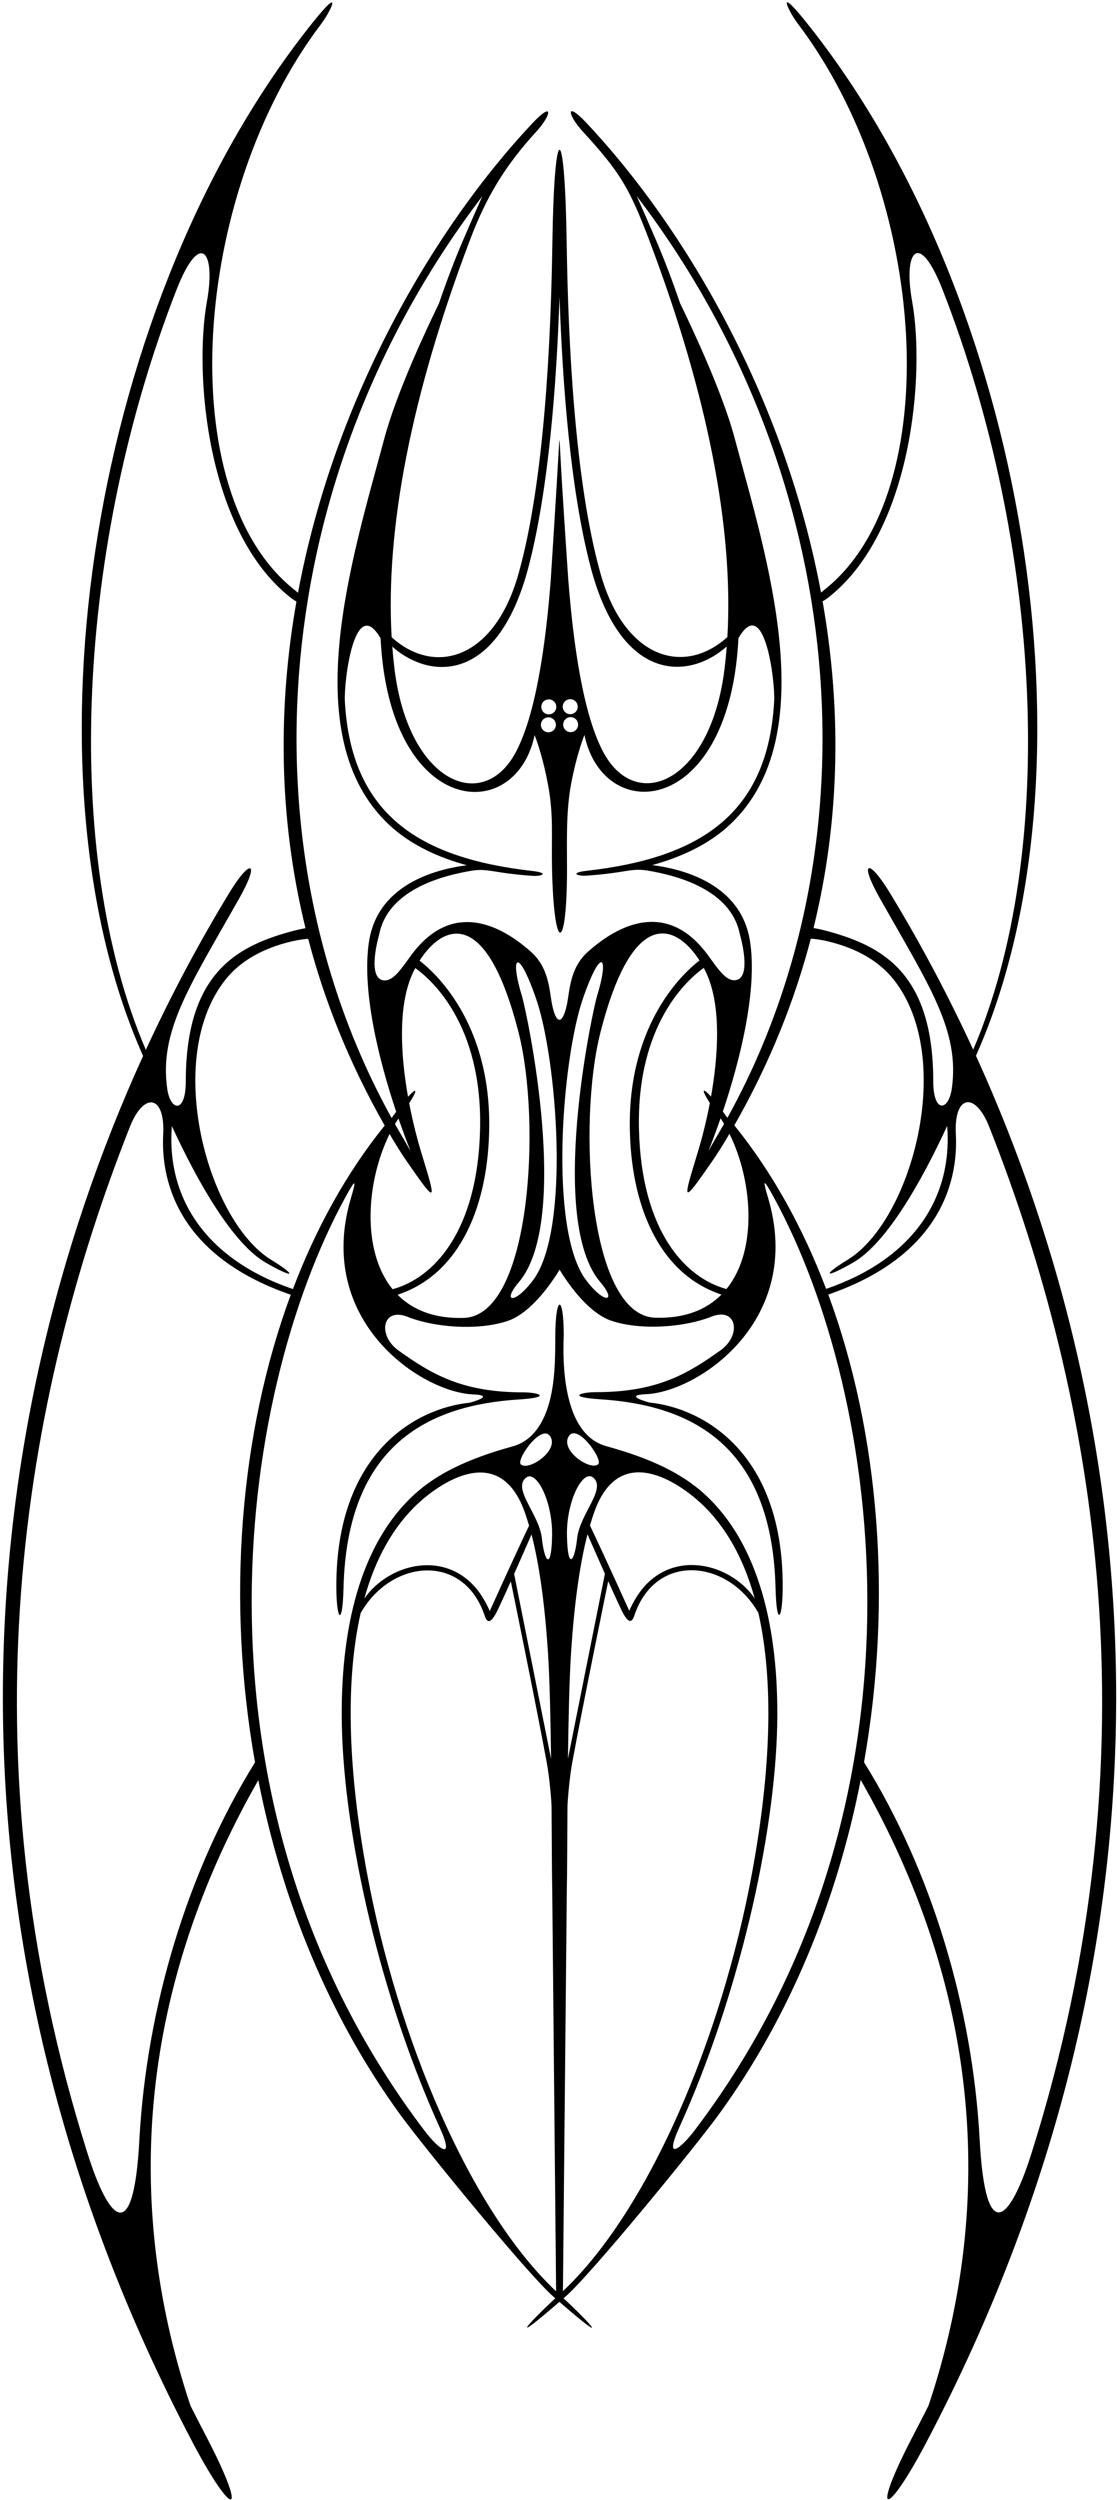 <?xml version="1.0" encoding="UTF-8"?>
<svg xmlns="http://www.w3.org/2000/svg" xmlns:xlink="http://www.w3.org/1999/xlink" width="274pt" height="613pt" viewBox="0 0 274 613" version="1.1">
<g id="surface1">
<path style=" stroke:none;fill-rule:nonzero;fill:rgb(0%,0%,0%);fill-opacity:1;" d="M 239.402 258.867 C 239.512 258.617 239.621 258.367 239.738 258.102 C 270.109 188.93 252.203 73.023 197.488 5.102 C 190.238 -3.898 193.379 2.742 195.738 5.852 C 227.465 47.672 232.516 120.699 202.238 144.602 C 201.93 144.848 201.652 145.078 201.398 145.301 C 192.445 97.301 167.875 55.652 143.906 30.188 C 138.574 24.52 139.238 28.188 142.906 32.188 C 152.07 42.184 154.387 46.047 159.238 58.852 C 173.746 97.129 179.953 129.84 178.426 156.207 C 167.805 165.801 153.234 161.562 147.348 140.777 C 140.895 117.996 139.352 82.84 139.004 59.398 C 138.551 29.078 135.953 29.195 135.496 59.566 C 135.141 83.008 133.594 118.086 127.152 140.82 C 121.266 161.605 106.695 165.848 96.074 156.254 C 94.547 129.887 100.754 97.176 115.262 58.898 C 119.227 48.438 123.762 40.777 131.594 32.23 C 135.262 28.23 135.926 24.562 130.594 30.23 C 106.625 55.699 82.055 97.344 73.102 145.344 C 72.848 145.125 72.57 144.895 72.262 144.648 C 41.984 120.746 47.035 47.715 78.762 5.898 C 81.121 2.785 84.262 -3.852 77.012 5.148 C 22.297 73.07 4.391 188.977 34.762 258.148 C 34.879 258.414 34.988 258.664 35.098 258.91 C -7.09 351.535 -18.484 473.984 47.262 598.898 C 57.262 617.898 61.262 617.773 50.262 596.773 C 49.055 594.469 47.879 592.168 46.727 589.875 C 29.773 539.156 34.672 486.711 63.367 436.484 C 69.152 465.898 80.629 494.375 98.156 518.473 C 104.172 526.742 129.516 557.676 135.676 563.066 C 135.863 563.227 136.035 563.375 136.215 563.531 C 128.812 570.441 124.93 575.062 137.223 564.41 C 149.613 575.148 145.68 570.477 138.234 563.531 C 138.434 563.359 138.617 563.199 138.824 563.02 C 144.984 557.633 170.328 526.699 176.344 518.426 C 193.871 494.328 205.348 465.852 211.133 436.438 C 239.828 486.664 244.727 539.109 227.773 589.828 C 226.621 592.125 225.445 594.422 224.238 596.727 C 213.238 617.727 217.238 617.852 227.238 598.852 C 292.984 473.938 281.59 351.492 239.402 258.867 Z M 203.238 146.473 C 223.77 130.34 226.961 91.734 223.738 73.852 C 221.488 61.352 225.488 56.352 231.238 71.102 C 255.465 133.242 259.598 208.629 238.738 257.352 C 238.734 257.363 238.73 257.371 238.727 257.383 C 232.504 243.867 225.629 230.996 218.238 218.852 C 213.055 210.328 210.574 210.973 215.836 220.273 C 228.074 241.918 235.441 252.703 233.488 266.852 C 232.719 272.441 228.926 273.105 228.926 265.102 C 228.926 238.625 216.402 232.078 203.527 228.461 C 201.879 227.996 200.492 227.715 199.559 227.551 C 206.312 200.082 206.266 172.902 201.785 147.453 C 202.23 147.199 202.719 146.883 203.238 146.473 Z M 147.238 253.352 C 155.391 221.117 166.273 227.176 171.582 235.508 C 167.914 238.32 154.297 250.492 154.488 276.102 C 154.633 295.059 161.344 312.254 176.973 317.426 C 173.328 321.098 168.047 323.324 160.738 323.102 C 144.238 322.602 141.738 275.102 147.238 253.352 Z M 143.738 313.852 C 134.484 301.512 137.91 259.523 142.988 244.852 C 147.488 231.852 149.488 234.352 146.488 244.102 C 145.27 248.07 134.34 299.18 147.238 314.352 C 151.488 319.352 148.238 319.852 143.738 313.852 Z M 156.738 276.852 C 156.141 251.031 168.781 240.059 172.637 237.324 C 172.953 237.922 173.238 238.52 173.488 239.102 C 176.867 246.941 176.227 258.648 174.41 268.898 C 172.191 266.406 171.988 267.18 174.129 270.445 C 173.27 274.949 172.203 279.105 171.188 282.445 C 167.461 294.695 167.047 295.82 174.828 284.547 C 175.812 283.117 176.965 281.324 178.238 279.188 C 178.477 278.789 178.699 278.395 178.934 278 C 184.578 289.395 185.969 306.527 178.199 316.066 C 168.207 313.391 157.324 301.996 156.738 276.852 Z M 176.754 274.203 C 177.047 274.645 177.328 275.102 177.609 275.57 C 177.051 276.559 176.484 277.543 175.906 278.52 C 175.086 279.902 174.387 281.133 173.785 282.227 C 174.734 279.836 175.742 277.129 176.754 274.203 Z M 180.133 275.93 C 188.789 260.762 194.906 245.418 198.898 230.148 C 199.906 230.223 201.32 230.398 203.004 230.797 C 209.945 232.434 215.547 235.559 219.223 240.199 C 234.523 259.52 223.613 299.238 207.988 308.852 C 201.488 312.852 202.238 313.602 209.238 309.602 C 217.461 304.902 226.094 289.613 232.344 276.066 C 233.727 293.93 223.781 308.801 202.645 316.035 C 196.953 301.031 189.426 287.422 180.133 275.93 Z M 166.836 74.391 C 164.867 68.637 162.855 63.371 160.906 58.852 C 159.066 54.586 157.438 50.855 156.176 48.059 C 208.512 116.695 215.578 207.027 178.43 274.094 C 178.066 273.582 177.699 273.066 177.316 272.547 C 181.703 259.449 185.793 242.656 183.988 230.852 C 181.715 215.965 165.945 212.879 159.984 212.117 C 166.531 210.328 173.711 207.281 179.238 202.02 C 202.113 180.254 187.977 136.453 180.238 107.52 C 177.207 96.176 169.797 80.457 166.836 74.391 Z M 129.68 138.867 C 134.641 119.789 136.535 93.848 137.25 72.77 C 137.969 93.84 139.863 119.758 144.82 138.82 C 152.246 167.391 168.82 166.859 178.27 158.516 C 178.129 160.367 177.949 162.191 177.73 163.98 C 174.32 191.734 156.289 199.395 148.176 184.754 C 143.133 175.656 140.66 158.348 139.398 142.098 C 139.398 142.098 137.898 120.43 137.395 110.273 C 137.258 107.441 137.242 106.93 137.055 110.324 C 136.492 120.512 135.102 142.148 135.102 142.148 C 133.84 158.398 131.363 175.703 126.324 184.797 C 118.211 199.438 100.18 191.777 96.77 164.027 C 96.551 162.238 96.371 160.414 96.23 158.559 C 105.68 166.902 122.254 167.438 129.68 138.867 Z M 139.977 175.84 C 140.992 175.84 141.816 176.66 141.816 177.676 C 141.816 178.691 140.992 179.516 139.977 179.516 C 138.961 179.516 138.141 178.691 138.141 177.676 C 138.141 176.66 138.961 175.84 139.977 175.84 Z M 138.039 173.277 C 138.039 172.262 138.863 171.438 139.879 171.438 C 140.895 171.438 141.715 172.262 141.715 173.277 C 141.715 174.293 140.895 175.117 139.879 175.117 C 138.863 175.117 138.039 174.293 138.039 173.277 Z M 134.621 175.16 C 133.605 175.16 132.785 174.34 132.785 173.324 C 132.785 172.309 133.605 171.484 134.621 171.484 C 135.637 171.484 136.461 172.309 136.461 173.324 C 136.461 174.34 135.637 175.16 134.621 175.16 Z M 136.359 177.723 C 136.359 178.738 135.539 179.562 134.523 179.562 C 133.508 179.562 132.684 178.738 132.684 177.723 C 132.684 176.707 133.508 175.883 134.523 175.883 C 135.539 175.883 136.359 176.707 136.359 177.723 Z M 129.176 185.871 C 130.691 182.945 131.129 180.23 131.129 180.23 C 131.129 180.23 132.957 184.586 134.406 192.281 C 135.848 199.922 135.234 204.906 135.41 212.961 C 135.867 234.062 139.09 233.75 139.09 213.023 C 139.09 206.285 138.812 198.973 140.109 192.133 C 141.559 184.5 143.371 180.188 143.371 180.188 C 143.371 180.188 143.809 182.898 145.324 185.828 C 152.828 200.305 174.523 197.035 180.004 166.719 C 180.586 163.5 180.953 160.059 181.148 156.465 C 187.539 145.418 190.164 167.086 189.906 171.852 C 188.406 199.641 171.691 210.367 143.906 213.52 C 139.684 213.996 141.551 214.875 143.887 214.707 C 145.547 214.59 148.539 214.367 152.219 213.777 C 156.363 213.117 157.023 213.008 161.699 214.008 C 169.387 215.652 179.652 219.609 181.488 229.102 C 181.488 229.102 184.738 240.102 180.238 240.352 C 177.988 240.477 176.051 237.477 173.676 234.227 C 164.488 221.656 153.215 225.355 144.238 233.352 C 139.68 237.414 139.773 243.004 139.047 246.391 C 138.004 251.242 136.445 251.363 135.41 246.23 C 134.727 242.824 134.727 237.379 130.262 233.398 C 121.285 225.398 110.012 221.699 100.824 234.273 C 98.449 237.523 96.512 240.523 94.262 240.398 C 89.762 240.148 93.012 229.148 93.012 229.148 C 94.848 219.656 105.113 215.695 112.801 214.055 C 117.477 213.055 118.137 213.16 122.281 213.824 C 125.961 214.414 128.953 214.633 130.613 214.754 C 132.949 214.918 134.816 214.043 130.594 213.562 C 102.809 210.414 86.094 199.684 84.594 171.898 C 84.336 167.129 86.957 145.465 93.352 156.508 C 93.547 160.102 93.914 163.543 94.496 166.766 C 99.977 197.082 121.672 200.352 129.176 185.871 Z M 66.512 308.898 C 50.887 299.281 39.977 259.566 55.277 240.246 C 58.953 235.602 64.555 232.477 71.496 230.84 C 73.18 230.441 74.594 230.27 75.602 230.195 C 79.594 245.465 85.711 260.805 94.367 275.977 C 85.074 287.465 77.547 301.074 71.852 316.078 C 50.719 308.848 40.777 293.973 42.156 276.109 C 48.406 289.66 57.039 304.949 65.262 309.648 C 72.262 313.648 73.012 312.898 66.512 308.898 Z M 95.57 278.047 C 95.801 278.441 96.027 278.836 96.262 279.23 C 97.535 281.371 98.684 283.164 99.672 284.594 C 107.453 295.863 107.039 294.738 103.312 282.492 C 102.297 279.152 101.23 274.992 100.371 270.492 C 102.512 267.223 102.309 266.453 100.09 268.945 C 98.273 258.695 97.633 246.984 101.012 239.148 C 101.262 238.562 101.547 237.969 101.863 237.367 C 105.719 240.105 118.359 251.078 117.762 276.898 C 117.176 302.043 106.293 313.434 96.301 316.113 C 88.531 306.57 89.922 289.441 95.57 278.047 Z M 96.891 275.613 C 97.168 275.148 97.453 274.688 97.746 274.25 C 98.758 277.172 99.766 279.879 100.715 282.27 C 100.113 281.18 99.414 279.949 98.594 278.562 C 98.016 277.586 97.449 276.602 96.891 275.613 Z M 120.012 276.148 C 120.203 250.539 106.586 238.363 102.918 235.555 C 108.227 227.223 119.109 221.164 127.262 253.398 C 132.762 275.148 130.262 322.648 113.762 323.148 C 106.453 323.367 101.172 321.141 97.527 317.473 C 113.156 312.301 119.867 295.102 120.012 276.148 Z M 127.262 314.398 C 140.16 299.223 129.23 248.113 128.012 244.148 C 125.012 234.398 127.012 231.898 131.512 244.898 C 136.59 259.57 140.016 301.559 130.762 313.898 C 126.262 319.898 123.012 319.398 127.262 314.398 Z M 118.324 48.102 C 117.062 50.898 115.434 54.633 113.594 58.898 C 111.645 63.418 109.633 68.68 107.664 74.434 C 104.703 80.504 97.293 96.223 94.262 107.562 C 86.523 136.496 72.387 180.297 95.262 202.062 C 100.789 207.328 107.969 210.371 114.516 212.16 C 108.555 212.926 92.785 216.012 90.512 230.898 C 88.707 242.699 92.797 259.496 97.184 272.594 C 96.801 273.113 96.434 273.625 96.07 274.141 C 58.922 207.074 65.988 116.738 118.324 48.102 Z M 43.262 71.148 C 49.012 56.398 53.012 61.398 50.762 73.898 C 47.543 91.777 50.73 130.387 71.262 146.52 C 71.781 146.926 72.27 147.246 72.715 147.496 C 68.234 172.945 68.188 200.129 74.941 227.594 C 74.008 227.758 72.621 228.039 70.973 228.508 C 58.098 232.121 45.574 238.672 45.574 265.148 C 45.574 273.152 41.781 272.484 41.012 266.898 C 39.059 252.746 46.426 241.965 58.664 220.32 C 63.922 211.016 61.445 210.371 56.262 218.898 C 48.871 231.039 41.996 243.914 35.773 257.426 C 35.77 257.418 35.766 257.406 35.762 257.398 C 14.902 208.672 19.035 133.289 43.262 71.148 Z M 34.184 524.734 C 32.77 551.086 26.734 544.68 21.449 527.945 C -9.574 429.684 5.609 342.711 31.848 276.332 C 35.301 267.594 40.543 268.469 40.031 278.16 C 39.496 288.262 42.605 307.57 71.324 317.465 C 58.742 351.496 55.535 392.504 62.555 432.129 C 46.07 458.645 35.941 492.098 34.184 524.734 Z M 89.996 459.133 C 85.41 434.223 84.645 412.438 88.469 395.527 C 96.02 382.254 113.734 380.699 118.887 396.148 C 119.453 397.848 120.305 398.523 122.172 394.59 C 123.02 392.797 124.133 390.359 125.305 387.742 C 125.305 387.742 131.535 418.113 134.141 432.297 C 134.824 436.02 135.285 441.797 135.297 443.023 C 135.367 452.633 135.383 460.621 135.457 462.898 L 136.414 561.828 C 115.324 541.98 97.492 499.824 89.996 459.133 Z M 132.926 377.23 C 132.262 371.23 125.762 365.23 128.926 362.398 C 131.477 360.117 135.594 368.062 135.426 376.562 C 135.262 385.062 133.594 383.23 132.926 377.23 Z M 135.18 431.277 L 126.117 385.926 C 127.645 382.496 129.203 378.945 130.387 376.242 C 132.121 382.965 133.586 392.344 134.426 405.398 C 134.836 411.699 135.051 421.504 135.18 431.277 Z M 127.762 359.062 C 126.496 357.93 133.094 348.562 135.094 352.398 C 136.906 355.875 129.629 360.746 127.762 359.062 Z M 128.586 370.414 C 128.992 371.52 129.395 372.746 129.785 374.082 C 126.344 381.273 120.137 395.023 120.137 395.023 C 120.137 395.023 119.59 393.648 118.512 391.867 C 111.008 379.496 95.75 382.789 89.371 391.961 C 92.059 382.258 96.406 374.344 102.598 368.605 C 107.754 363.824 122.281 353.434 128.586 370.414 Z M 138.086 561.785 L 139.047 462.852 C 139.117 460.574 139.133 452.59 139.203 442.977 C 139.215 441.75 139.676 435.973 140.359 432.25 C 142.965 418.07 149.195 387.695 149.195 387.695 C 150.367 390.312 151.48 392.75 152.328 394.543 C 154.195 398.477 155.047 397.805 155.613 396.102 C 160.766 380.656 178.48 382.207 186.031 395.48 C 189.855 412.395 189.09 434.18 184.504 459.09 C 177.008 499.777 159.176 541.934 138.086 561.785 Z M 144.715 374.035 C 145.105 372.703 145.508 371.477 145.914 370.371 C 152.219 353.391 166.746 363.781 171.902 368.562 C 178.094 374.297 182.438 382.215 185.129 391.914 C 178.75 382.742 163.492 379.449 155.988 391.824 C 154.91 393.605 154.363 394.977 154.363 394.977 C 154.363 394.977 148.156 381.227 144.715 374.035 Z M 148.383 385.883 L 139.32 431.234 C 139.449 421.461 139.664 411.656 140.074 405.352 C 140.914 392.301 142.379 382.918 144.113 376.199 C 145.297 378.902 146.855 382.453 148.383 385.883 Z M 146.738 359.02 C 144.871 360.699 137.594 355.828 139.406 352.352 C 141.406 348.52 148.004 357.883 146.738 359.02 Z M 145.574 362.352 C 148.738 365.188 142.238 371.188 141.574 377.188 C 140.906 383.188 139.238 385.02 139.074 376.52 C 138.906 368.02 143.023 360.07 145.574 362.352 Z M 170.309 522.465 C 166.953 526.879 162.762 530.141 166.66 521.566 C 180.996 490.023 190.121 450.461 190.648 422.852 C 191.094 399.52 186.195 378.543 172.801 366.332 C 167.371 361.387 159.914 357.672 148.738 354.602 C 144.621 353.473 142.074 350.199 140.52 346.184 C 138.121 339.977 138.09 331.988 138.289 327.332 C 138.281 317.367 136.285 317.422 136.211 327.402 C 136.176 332.113 136.371 340.207 133.898 346.43 C 132.34 350.355 129.812 353.535 125.762 354.648 C 114.586 357.715 107.129 361.43 101.699 366.379 C 88.301 378.59 83.406 399.566 83.852 422.895 C 84.379 450.504 93.504 490.07 107.84 521.609 C 111.738 530.188 107.547 526.926 104.191 522.512 C 43.812 443.117 57.922 342.465 84.762 293.488 C 87.254 288.945 87.484 289.07 86.105 293.699 C 77.102 323.938 103.391 341.371 116.012 341.898 C 122.012 342.148 115.195 343.945 115.195 343.945 C 102.363 345.227 83.012 355.781 82.512 387.648 C 82.359 397.145 84.012 399.648 84.262 389.398 C 85.129 353.848 105.559 344.531 127.262 343.148 C 135.527 342.621 132.262 341.398 128.262 341.398 C 113.293 341.398 105.809 336.898 97.762 331.148 C 92.512 327.398 93.762 320.398 100.012 322.898 C 106.262 325.398 117.012 326.398 124.512 323.898 C 130.699 321.836 136.074 313.312 137.266 311.32 C 138.508 313.402 143.848 321.805 149.988 323.852 C 157.488 326.352 168.238 325.352 174.488 322.852 C 180.738 320.352 181.988 327.352 176.738 331.102 C 168.691 336.852 161.207 341.352 146.238 341.352 C 142.238 341.352 138.973 342.574 147.238 343.102 C 168.941 344.488 189.371 353.801 190.238 389.352 C 190.488 399.602 192.141 397.102 191.988 387.602 C 191.488 355.734 172.137 345.184 159.305 343.898 C 159.305 343.898 152.488 342.102 158.488 341.852 C 171.113 341.328 197.398 323.891 188.395 293.656 C 187.016 289.027 187.246 288.898 189.738 293.445 C 216.578 342.422 230.688 443.074 170.309 522.465 Z M 240.316 524.691 C 238.559 492.051 228.43 458.602 211.945 432.086 C 218.965 392.457 215.758 351.453 203.176 317.422 C 231.895 307.523 235.004 288.219 234.469 278.117 C 233.957 268.426 239.199 267.547 242.652 276.285 C 268.891 342.664 284.074 429.637 253.051 527.898 C 247.766 544.637 241.73 551.043 240.316 524.691 "/>
</g>
</svg>
